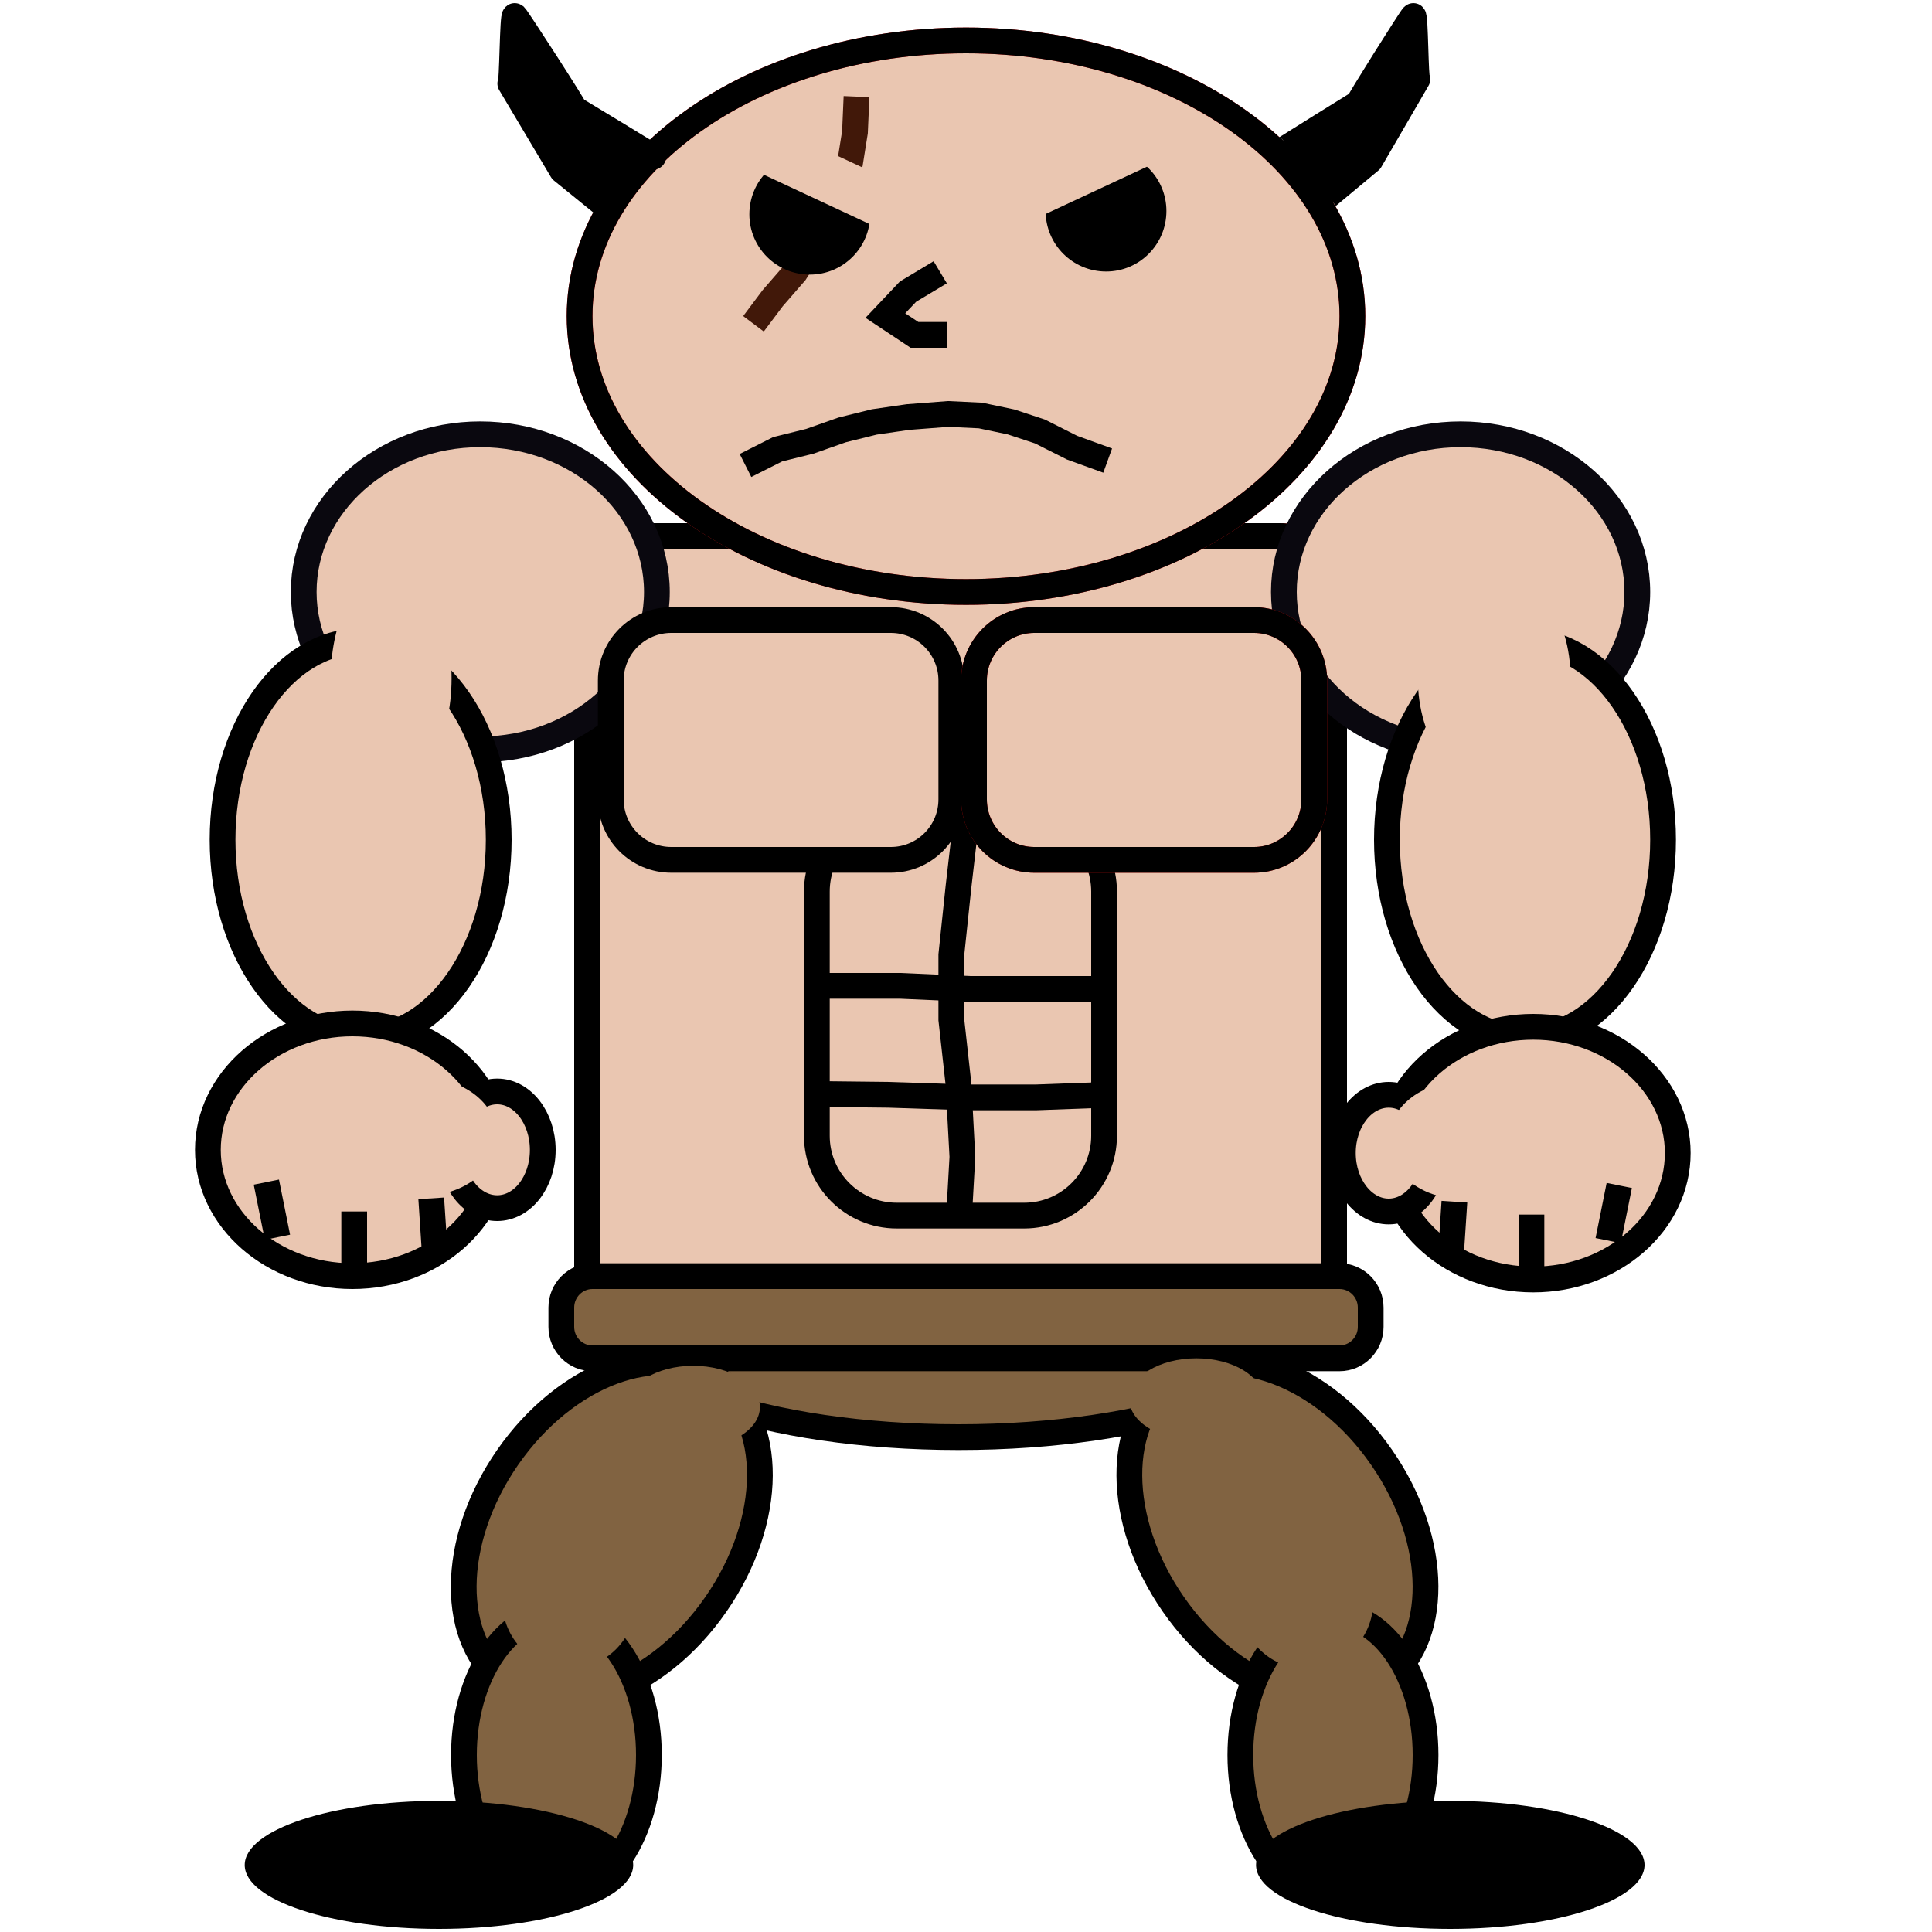 <svg xmlns="http://www.w3.org/2000/svg" xmlns:xlink="http://www.w3.org/1999/xlink" version="1.1" preserveAspectRatio="xMidYMid meet" width="75" height="75" style=""><rect id="backgroundrect" width="100%" height="100%" x="0" y="0" fill="none" stroke="none"/><defs><path d="M50.71 51.14C50.71 53.7 44.67 55.79 37.21 55.79C29.76 55.79 23.71 53.7 23.71 51.14C23.71 48.57 29.76 46.48 37.21 46.48C44.67 46.48 50.71 48.57 50.71 51.14Z" id="b4mwcV3jaD"/><path d="M49.7 20.81C50.85 20.81 51.79 21.75 51.79 22.9C51.79 28.6 51.79 43.6 51.79 49.3C51.79 50.45 50.85 51.39 49.7 51.39C44.31 51.39 30.26 51.39 24.88 51.39C23.72 51.39 22.79 50.45 22.79 49.3C22.79 43.6 22.79 28.6 22.79 22.9C22.79 21.75 23.72 20.81 24.88 20.81C30.26 20.81 44.31 20.81 49.7 20.81Z" id="c2IZB77vZT"/><path d="M52.5 12.27C52.5 18.18 45.78 22.98 37.5 22.98C29.22 22.98 22.5 18.18 22.5 12.27C22.5 6.37 29.22 1.57 37.5 1.57C45.78 1.57 52.5 6.37 52.5 12.27Z" id="cCcmAIzlH"/><path d="M39.76 31.51C41.47 31.51 42.86 32.9 42.86 34.61C42.86 37.13 42.86 41.57 42.86 44.09C42.86 45.8 41.47 47.19 39.76 47.19C38.15 47.19 36.42 47.19 34.81 47.19C33.1 47.19 31.71 45.8 31.71 44.09C31.71 41.57 31.71 37.13 31.71 34.61C31.71 32.9 33.1 31.51 34.81 31.51C36.42 31.51 38.15 31.51 39.76 31.51Z" id="a5efdnlVC"/><path d="M37.5 31.9L37.21 34.41L36.93 37.07L36.93 39.58L37.21 42.1L37.36 44.91L37.21 47.57" id="h1JjZPsLQm"/><path d="M31.93 38.27L34.95 38.27L37.66 38.39L40.37 38.39L43.07 38.39" id="j14LsBBoCd"/><path d="M31.79 42.47L34.49 42.5L37.52 42.6L40.22 42.6L42.93 42.5" id="af4bqcRSf"/><path d="M25.5 22.98C25.5 26.35 22.43 29.09 18.64 29.09C14.86 29.09 11.79 26.35 11.79 22.98C11.79 19.6 14.86 16.86 18.64 16.86C22.43 16.86 25.5 19.6 25.5 22.98Z" id="bhvZe3JsQ"/><path d="M63.56 22.98C63.56 26.35 60.49 29.09 56.7 29.09C52.92 29.09 49.84 26.35 49.84 22.98C49.84 19.6 52.92 16.86 56.7 16.86C60.49 16.86 63.56 19.6 63.56 22.98Z" id="dMhL4EC2"/><path d="M19.36 32.6C19.36 36.85 16.96 40.31 14 40.31C11.04 40.31 8.64 36.85 8.64 32.6C8.64 28.34 11.04 24.89 14 24.89C16.96 24.89 19.36 28.34 19.36 32.6Z" id="a8HmmpUgHF"/><path d="M64.56 32.6C64.56 36.85 62.16 40.31 59.2 40.31C56.24 40.31 53.84 36.85 53.84 32.6C53.84 28.34 56.24 24.89 59.2 24.89C62.16 24.89 64.56 28.34 64.56 32.6Z" id="j2KXNawRjN"/><path d="M19.3 44.64C19.3 47.34 16.78 49.54 13.68 49.54C10.59 49.54 8.07 47.34 8.07 44.64C8.07 41.93 10.59 39.73 13.68 39.73C16.78 39.73 19.3 41.93 19.3 44.64Z" id="aoKMNqZMb"/><path d="M21.07 44.64C21.07 45.89 20.28 46.9 19.3 46.9C18.32 46.9 17.52 45.89 17.52 44.64C17.52 43.39 18.32 42.37 19.3 42.37C20.28 42.37 21.07 43.39 21.07 44.64Z" id="ciuEWu0bk"/><path d="M10.77 48.03L10.34 45.89" id="b22R0muo9"/><path d="M13.75 49.17L13.75 47.03" id="dvpmeiZ6g"/><path d="M16.88 48.66L16.74 46.52" id="aqGuCH9YY"/><path d="M19.3 44.13C19.3 45.38 18.05 46.4 16.52 46.4C15 46.4 13.75 45.38 13.75 44.13C13.75 42.88 15 41.87 16.52 41.87C18.05 41.87 19.3 42.88 19.3 44.13Z" id="g4APXVa211"/><path d="M53.91 44.76C53.91 47.47 56.42 49.67 59.52 49.67C62.61 49.67 65.13 47.47 65.13 44.76C65.13 42.06 62.61 39.86 59.52 39.86C56.42 39.86 53.91 42.06 53.91 44.76Z" id="a2g2u5yup"/><path d="M52.13 44.76C52.13 46.01 52.93 47.03 53.91 47.03C54.89 47.03 55.68 46.01 55.68 44.76C55.68 43.51 54.89 42.5 53.91 42.5C52.93 42.5 52.13 43.51 52.13 44.76Z" id="ckEGmu4Ow"/><path d="M62.43 48.16L62.86 46.02" id="d6hScX1iLQ"/><path d="M59.45 49.29L59.45 47.15" id="a15pbjGudx"/><path d="M56.32 48.79L56.46 46.65" id="l3WClNmdl"/><path d="M53.91 44.26C53.91 45.51 55.15 46.53 56.68 46.53C58.2 46.53 59.45 45.51 59.45 44.26C59.45 43.01 58.2 42 56.68 42C55.15 42 53.91 43.01 53.91 44.26Z" id="e1cGk5RUTg"/><path d="M52 49.54C52.67 49.54 53.21 50.09 53.21 50.76C53.21 51.15 53.21 51.12 53.21 51.51C53.21 52.18 52.67 52.73 52 52.73C45.96 52.73 29.04 52.73 23 52.73C22.33 52.73 21.79 52.18 21.79 51.51C21.79 51.12 21.79 51.15 21.79 50.76C21.79 50.09 22.33 49.54 23 49.54C29.04 49.54 45.96 49.54 52 49.54Z" id="a2mNwwK0k3"/><path d="M27.79 62.28C25.54 65.53 21.9 66.89 19.66 65.31C17.43 63.74 17.45 59.82 19.71 56.57C21.97 53.32 25.61 51.97 27.84 53.54C30.07 55.12 30.05 59.03 27.79 62.28Z" id="b12FteWwMP"/><path d="M25.19 68.13C25.19 71.15 23.58 73.61 21.6 73.61C19.62 73.61 18.01 71.15 18.01 68.13C18.01 65.11 19.62 62.66 21.6 62.66C23.58 62.66 25.19 65.11 25.19 68.13Z" id="b2272rBtsP"/><path d="M24.58 72.4C24.58 73.77 21.2 74.88 17.04 74.88C12.88 74.88 9.5 73.77 9.5 72.4C9.5 71.03 12.88 69.91 17.04 69.91C21.2 69.91 24.58 71.03 24.58 72.4Z" id="eBDrSK5wh"/><path d="M45.55 62.28C47.81 65.53 51.45 66.89 53.68 65.31C55.91 63.74 55.89 59.82 53.63 56.57C51.38 53.32 47.73 51.97 45.5 53.54C43.27 55.12 43.29 59.03 45.55 62.28Z" id="itXMHMmG3"/><path d="M48.15 68.13C48.15 71.15 49.76 73.61 51.74 73.61C53.73 73.61 55.34 71.15 55.34 68.13C55.34 65.11 53.73 62.66 51.74 62.66C49.76 62.66 48.15 65.11 48.15 68.13Z" id="eSFX5aqI"/><path d="M48.76 72.4C48.76 73.77 52.14 74.88 56.3 74.88C60.46 74.88 63.84 73.77 63.84 72.4C63.84 71.03 60.46 69.91 56.3 69.91C52.14 69.91 48.76 71.03 48.76 72.4Z" id="evoZsShaG"/><path d="M45.28 8.19C45.28 9.49 44.23 10.54 42.94 10.54C41.64 10.54 40.59 9.49 40.59 8.19C40.59 6.9 41.64 5.85 42.94 5.85C44.23 5.85 45.28 6.9 45.28 8.19Z" id="bfP8O3n4A"/><path d="M45.04 6.23L39.66 8.74L38.87 7.04L44.25 4.53L45.04 6.23Z" id="b3w67fQQyS"/><path d="M33.25 3.75L33.19 5.13L33 6.32L32.56 7.44L32 8.5L31.5 9.57L30.87 10.57L30 11.57L29.25 12.57" id="a5RqMcVK33"/><path d="M33.78 8.32C33.78 9.61 32.73 10.66 31.44 10.66C30.14 10.66 29.09 9.61 29.09 8.32C29.09 7.02 30.14 5.97 31.44 5.97C32.73 5.97 33.78 7.02 33.78 8.32Z" id="ccJqxzKjG"/><path d="M30.05 4.9L35.43 7.41L34.64 9.11L29.26 6.6L30.05 4.9Z" id="mrWbjjB6s"/><path d="M28.94 18.07L30.19 17.44L31.44 17.13L32.69 16.69L33.94 16.38L35.25 16.19L36.81 16.07L38.06 16.13L39.25 16.38L40.37 16.75L41.62 17.38L43 17.88" id="a1edZP6YTu"/><path d="M36.5 10.57L35.25 11.32L34.37 12.25L35.5 13L36.75 13" id="g4Jx65XTrl"/><path d="M17.53 26.33C17.53 28.69 16.48 30.61 15.18 30.61C13.89 30.61 12.84 28.69 12.84 26.33C12.84 23.98 13.89 22.06 15.18 22.06C16.48 22.06 17.53 23.98 17.53 26.33Z" id="hW3z2XAAy"/><path d="M60.97 26.33C60.97 28.69 59.64 30.61 58 30.61C56.37 30.61 55.04 28.69 55.04 26.33C55.04 23.98 56.37 22.06 58 22.06C59.64 22.06 60.97 23.98 60.97 26.33Z" id="ddbvmQbqU"/><path d="M24.68 62.16C24.68 63.61 23.52 64.78 22.09 64.78C20.66 64.78 19.5 63.61 19.5 62.16C19.5 60.71 20.66 59.54 22.09 59.54C23.52 59.54 24.68 60.71 24.68 62.16Z" id="aeruieud6"/><path d="M53.31 62.16C53.31 63.61 52.14 64.78 50.71 64.78C49.28 64.78 48.12 63.61 48.12 62.16C48.12 60.71 49.28 59.54 50.71 59.54C52.14 59.54 53.31 60.71 53.31 62.16Z" id="dGcW3lC2b"/><path d="M49.03 54.32C49.03 55.2 47.87 55.91 46.44 55.91C45.01 55.91 43.84 55.2 43.84 54.32C43.84 53.44 45.01 52.73 46.44 52.73C47.87 52.73 49.03 53.44 49.03 54.32Z" id="g2jxQjs22P"/><path d="M29.5 54.62C29.5 55.5 28.34 56.21 26.91 56.21C25.48 56.21 24.32 55.5 24.32 54.62C24.32 53.74 25.48 53.02 26.91 53.02C28.34 53.02 29.5 53.74 29.5 54.62Z" id="cOH3qdyxb"/><path d="M34.58 24.07C35.88 24.07 36.93 25.12 36.93 26.42C36.93 27.81 36.93 29.64 36.93 31.03C36.93 32.33 35.88 33.38 34.58 33.38C32.41 33.38 28.23 33.38 26.06 33.38C24.76 33.38 23.71 32.33 23.71 31.03C23.71 29.64 23.71 27.81 23.71 26.42C23.71 25.12 24.76 24.07 26.06 24.07C28.23 24.07 32.41 24.07 34.58 24.07Z" id="a2q8rrx9Ad"/><path d="M48.68 24.07C49.97 24.07 51.02 25.12 51.02 26.42C51.02 27.81 51.02 29.64 51.02 31.03C51.02 32.33 49.97 33.38 48.68 33.38C46.5 33.38 42.33 33.38 40.15 33.38C38.86 33.38 37.81 32.33 37.81 31.03C37.81 29.64 37.81 27.81 37.81 26.42C37.81 25.12 38.86 24.07 40.15 24.07C42.33 24.07 46.5 24.07 48.68 24.07Z" id="d3zQbKb7p"/></defs><g class="currentLayer" style=""><title>Layer 1</title><g id="svg_3" class=""><use xlink:href="#b4mwcV3jaD" opacity="1" fill="#816341" fill-opacity="1" id="svg_4"/><g id="svg_5"><use xlink:href="#b4mwcV3jaD" opacity="1" fill-opacity="0" stroke="#000000" stroke-width="1" stroke-opacity="1" id="svg_6"/></g></g><g id="svg_7" class="" fill="#eb1a1a" fill-opacity="1" stroke="#d50b0b" stroke-opacity="1"><use xlink:href="#c2IZB77vZT" opacity="1" fill="#eac6b1" fill-opacity="1" id="svg_8"/><g id="svg_9" fill="#eb1a1a" fill-opacity="1" stroke="#d50b0b" stroke-opacity="1"><use xlink:href="#c2IZB77vZT" opacity="1" fill-opacity="0" stroke="#000000" stroke-width="1" stroke-opacity="1" id="svg_10"/></g></g><g id="svg_11" class="" fill="#eb1a1a" fill-opacity="1" stroke="#eb1a1a" stroke-opacity="1"><use xlink:href="#cCcmAIzlH" opacity="1" fill="#eac6b1" fill-opacity="1" id="svg_12"/><g id="svg_13" fill="#eb1a1a" fill-opacity="1" stroke="#eb1a1a" stroke-opacity="1"><use xlink:href="#cCcmAIzlH" opacity="1" fill-opacity="0" stroke="#000000" stroke-width="1" stroke-opacity="1" id="svg_14"/></g></g><g id="svg_15" class=""><use xlink:href="#a5efdnlVC" opacity="1" fill="#eac6b1" fill-opacity="1" id="svg_16"/><g id="svg_17"><use xlink:href="#a5efdnlVC" opacity="1" fill-opacity="0" stroke="#000000" stroke-width="1" stroke-opacity="1" id="svg_18"/></g></g><g id="svg_19" class=""><g id="svg_20"><use xlink:href="#h1JjZPsLQm" opacity="1" fill-opacity="0" stroke="#000000" stroke-width="1" stroke-opacity="1" id="svg_21"/></g></g><g id="svg_22" class=""><g id="svg_23"><use xlink:href="#j14LsBBoCd" opacity="1" fill-opacity="0" stroke="#000000" stroke-width="1" stroke-opacity="1" id="svg_24"/></g></g><g id="svg_25" class=""><g id="svg_26"><use xlink:href="#af4bqcRSf" opacity="1" fill-opacity="0" stroke="#000000" stroke-width="1" stroke-opacity="1" id="svg_27"/></g></g><g id="svg_28" class=""><use xlink:href="#bhvZe3JsQ" opacity="1" fill="#eac6b1" fill-opacity="1" id="svg_29"/><g id="svg_30"><use xlink:href="#bhvZe3JsQ" opacity="1" fill-opacity="0" stroke="#0a080f" stroke-width="1" stroke-opacity="1" id="svg_31"/></g></g><g id="svg_32" class=""><use xlink:href="#dMhL4EC2" opacity="1" fill="#eac6b1" fill-opacity="1" id="svg_33"/><g id="svg_34"><use xlink:href="#dMhL4EC2" opacity="1" fill-opacity="0" stroke="#0a080f" stroke-width="1" stroke-opacity="1" id="svg_35"/></g></g><g id="svg_36" class=""><use xlink:href="#a8HmmpUgHF" opacity="1" fill="#eac6b1" fill-opacity="1" id="svg_37"/><g id="svg_38"><use xlink:href="#a8HmmpUgHF" opacity="1" fill-opacity="0" stroke="#000000" stroke-width="1" stroke-opacity="1" id="svg_39"/></g></g><g id="svg_40" class=""><use xlink:href="#j2KXNawRjN" opacity="1" fill="#eac6b1" fill-opacity="1" id="svg_41"/><g id="svg_42"><use xlink:href="#j2KXNawRjN" opacity="1" fill-opacity="0" stroke="#000000" stroke-width="1" stroke-opacity="1" id="svg_43"/></g></g><g id="svg_44" class=""><g id="svg_45"><use xlink:href="#aoKMNqZMb" opacity="1" fill="#eac6b1" fill-opacity="1" id="svg_46"/><g id="svg_47"><use xlink:href="#aoKMNqZMb" opacity="1" fill-opacity="0" stroke="#000000" stroke-width="1" stroke-opacity="1" id="svg_48"/></g></g><g id="svg_49"><use xlink:href="#ciuEWu0bk" opacity="1" fill="#eac6b1" fill-opacity="1" id="svg_50"/><g id="svg_51"><use xlink:href="#ciuEWu0bk" opacity="1" fill-opacity="0" stroke="#000000" stroke-width="1" stroke-opacity="1" id="svg_52"/></g></g><g id="svg_53"><use xlink:href="#b22R0muo9" opacity="1" fill="#eac6b1" fill-opacity="1" id="svg_54"/><g id="svg_55"><use xlink:href="#b22R0muo9" opacity="1" fill-opacity="0" stroke="#000000" stroke-width="1" stroke-opacity="1" id="svg_56"/></g></g><g id="svg_57"><use xlink:href="#dvpmeiZ6g" opacity="1" fill="#eac6b1" fill-opacity="1" id="svg_58"/><g id="svg_59"><use xlink:href="#dvpmeiZ6g" opacity="1" fill-opacity="0" stroke="#000000" stroke-width="1" stroke-opacity="1" id="svg_60"/></g></g><g id="svg_61"><use xlink:href="#aqGuCH9YY" opacity="1" fill="#eac6b1" fill-opacity="1" id="svg_62"/><g id="svg_63"><use xlink:href="#aqGuCH9YY" opacity="1" fill-opacity="0" stroke="#000000" stroke-width="1" stroke-opacity="1" id="svg_64"/></g></g><g id="svg_65"><use xlink:href="#g4APXVa211" opacity="1" fill="#eac6b1" fill-opacity="1" id="svg_66"/></g></g><g id="svg_67" class=""><g id="svg_68"><use xlink:href="#a2g2u5yup" opacity="1" fill="#eac6b1" fill-opacity="1" id="svg_69"/><g id="svg_70"><use xlink:href="#a2g2u5yup" opacity="1" fill-opacity="0" stroke="#000000" stroke-width="1" stroke-opacity="1" id="svg_71"/></g></g><g id="svg_72"><use xlink:href="#ckEGmu4Ow" opacity="1" fill="#eac6b1" fill-opacity="1" id="svg_73"/><g id="svg_74"><use xlink:href="#ckEGmu4Ow" opacity="1" fill-opacity="0" stroke="#000000" stroke-width="1" stroke-opacity="1" id="svg_75"/></g></g><g id="svg_76"><use xlink:href="#d6hScX1iLQ" opacity="1" fill="#eac6b1" fill-opacity="1" id="svg_77"/><g id="svg_78"><use xlink:href="#d6hScX1iLQ" opacity="1" fill-opacity="0" stroke="#000000" stroke-width="1" stroke-opacity="1" id="svg_79"/></g></g><g id="svg_80"><use xlink:href="#a15pbjGudx" opacity="1" fill="#eac6b1" fill-opacity="1" id="svg_81"/><g id="svg_82"><use xlink:href="#a15pbjGudx" opacity="1" fill-opacity="0" stroke="#000000" stroke-width="1" stroke-opacity="1" id="svg_83"/></g></g><g id="svg_84"><use xlink:href="#l3WClNmdl" opacity="1" fill="#eac6b1" fill-opacity="1" id="svg_85"/><g id="svg_86"><use xlink:href="#l3WClNmdl" opacity="1" fill-opacity="0" stroke="#000000" stroke-width="1" stroke-opacity="1" id="svg_87"/></g></g><g id="svg_88"><use xlink:href="#e1cGk5RUTg" opacity="1" fill="#eac6b1" fill-opacity="1" id="svg_89"/></g></g><g id="svg_90" class=""><use xlink:href="#a2mNwwK0k3" opacity="1" fill="#816341" fill-opacity="1" id="svg_91"/><g id="svg_92"><use xlink:href="#a2mNwwK0k3" opacity="1" fill-opacity="0" stroke="#000000" stroke-width="1" stroke-opacity="1" id="svg_93"/></g></g><g id="svg_94" class=""><g id="svg_95"><use xlink:href="#b12FteWwMP" opacity="1" fill="#816341" fill-opacity="1" id="svg_96"/><g id="svg_97"><use xlink:href="#b12FteWwMP" opacity="1" fill-opacity="0" stroke="#000000" stroke-width="1" stroke-opacity="1" id="svg_98"/></g></g><g id="svg_99"><use xlink:href="#b2272rBtsP" opacity="1" fill="#816341" fill-opacity="1" id="svg_100"/><g id="svg_101"><use xlink:href="#b2272rBtsP" opacity="1" fill-opacity="0" stroke="#000000" stroke-width="1" stroke-opacity="1" id="svg_102"/></g></g><g id="svg_103"><use xlink:href="#eBDrSK5wh" opacity="1" fill="#000000" fill-opacity="1" id="svg_104"/></g></g><g id="svg_105" class=""><g id="svg_106"><use xlink:href="#itXMHMmG3" opacity="1" fill="#816341" fill-opacity="1" id="svg_107"/><g id="svg_108"><use xlink:href="#itXMHMmG3" opacity="1" fill-opacity="0" stroke="#000000" stroke-width="1" stroke-opacity="1" id="svg_109"/></g></g><g id="svg_110"><use xlink:href="#eSFX5aqI" opacity="1" fill="#816341" fill-opacity="1" id="svg_111"/><g id="svg_112"><use xlink:href="#eSFX5aqI" opacity="1" fill-opacity="0" stroke="#000000" stroke-width="1" stroke-opacity="1" id="svg_113"/></g></g><g id="svg_114"><use xlink:href="#evoZsShaG" opacity="1" fill="#000000" fill-opacity="1" id="svg_115"/></g></g><g id="svg_116" class=""><use xlink:href="#bfP8O3n4A" opacity="1" fill="#000000" fill-opacity="1" id="svg_117"/></g><g id="svg_118" class=""><use xlink:href="#b3w67fQQyS" opacity="1" fill="#eac6b1" fill-opacity="1" id="svg_119"/></g><g id="svg_120" class=""><g id="svg_121"><use xlink:href="#a5RqMcVK33" opacity="1" fill-opacity="0" stroke="#411809" stroke-width="1" stroke-opacity="1" id="svg_122"/></g></g><g id="svg_123" class=""><use xlink:href="#ccJqxzKjG" opacity="1" fill="#000000" fill-opacity="1" id="svg_124"/></g><g id="svg_125" class=""><use xlink:href="#mrWbjjB6s" opacity="1" fill="#eac6b1" fill-opacity="1" id="svg_126"/></g><g id="svg_127" class=""><g id="svg_128"><use xlink:href="#a1edZP6YTu" opacity="1" fill-opacity="0" stroke="#000000" stroke-width="1" stroke-opacity="1" id="svg_129"/></g></g><g id="svg_130" class=""><g id="svg_131"><use xlink:href="#g4Jx65XTrl" opacity="1" fill-opacity="0" stroke="#000000" stroke-width="1" stroke-opacity="1" id="svg_132"/></g></g><g id="svg_133" class=""><use xlink:href="#hW3z2XAAy" opacity="1" fill="#eac6b1" fill-opacity="1" id="svg_134"/></g><g id="svg_135" class=""><use xlink:href="#ddbvmQbqU" opacity="1" fill="#eac6b1" fill-opacity="1" id="svg_136"/></g><g id="svg_137" class=""><use xlink:href="#aeruieud6" opacity="1" fill="#816341" fill-opacity="1" id="svg_138"/></g><g id="svg_139" class=""><use xlink:href="#dGcW3lC2b" opacity="1" fill="#816341" fill-opacity="1" id="svg_140"/></g><g id="svg_141" class=""><use xlink:href="#g2jxQjs22P" opacity="1" fill="#816341" fill-opacity="1" id="svg_142"/></g><g id="svg_143" class=""><use xlink:href="#cOH3qdyxb" opacity="1" fill="#816341" fill-opacity="1" id="svg_144"/></g><g id="svg_145" class=""><use xlink:href="#a2q8rrx9Ad" opacity="1" fill="#eac6b1" fill-opacity="1" id="svg_146"/><g id="svg_147"><use xlink:href="#a2q8rrx9Ad" opacity="1" fill-opacity="0" stroke="#000000" stroke-width="1" stroke-opacity="1" id="svg_148"/></g></g><g id="svg_149" class="" fill="#eb1a1a" fill-opacity="1" stroke="#d50b0b" stroke-opacity="1"><use xlink:href="#d3zQbKb7p" opacity="1" fill="#eac6b1" fill-opacity="1" id="svg_150"/><g id="svg_151" fill="#eb1a1a" fill-opacity="1" stroke="#d50b0b" stroke-opacity="1"><use xlink:href="#d3zQbKb7p" opacity="1" fill-opacity="0" stroke="#000000" stroke-width="1" stroke-opacity="1" id="svg_152"/></g></g><path fill="#000000" fill-opacity="1" stroke="#000000" stroke-opacity="1" stroke-width="1" stroke-dasharray="none" stroke-linejoin="round" stroke-linecap="butt" stroke-dashoffset="" fill-rule="nonzero" opacity="1" marker-start="" marker-mid="" marker-end="" id="svg_153" d="M23.624,8.086 L21.818,6.62 L19.809,3.243 C19.892,3.288 19.892,0.533 19.988,0.622 C20.084,0.711 22.38,4.265 22.297,4.221 C22.38,4.265 25.443,6.131 25.359,6.087 " style="color: rgb(0, 0, 0);" class=""/><path fill="#000000" fill-opacity="1" stroke="#000000" stroke-opacity="1" stroke-width="1" stroke-dasharray="none" stroke-linejoin="round" stroke-linecap="butt" stroke-dashoffset="" fill-rule="nonzero" opacity="1" marker-start="" marker-mid="" marker-end="" d="M51.539,7.608 L53.189,6.235 L55.024,3.075 C54.947,3.117 54.947,0.539 54.86,0.622 C54.773,0.705 52.675,4.032 52.752,3.99 C52.675,4.032 49.879,5.778 49.955,5.736 " style="color: rgb(0, 0, 0);" class="" id="svg_155"/></g></svg>